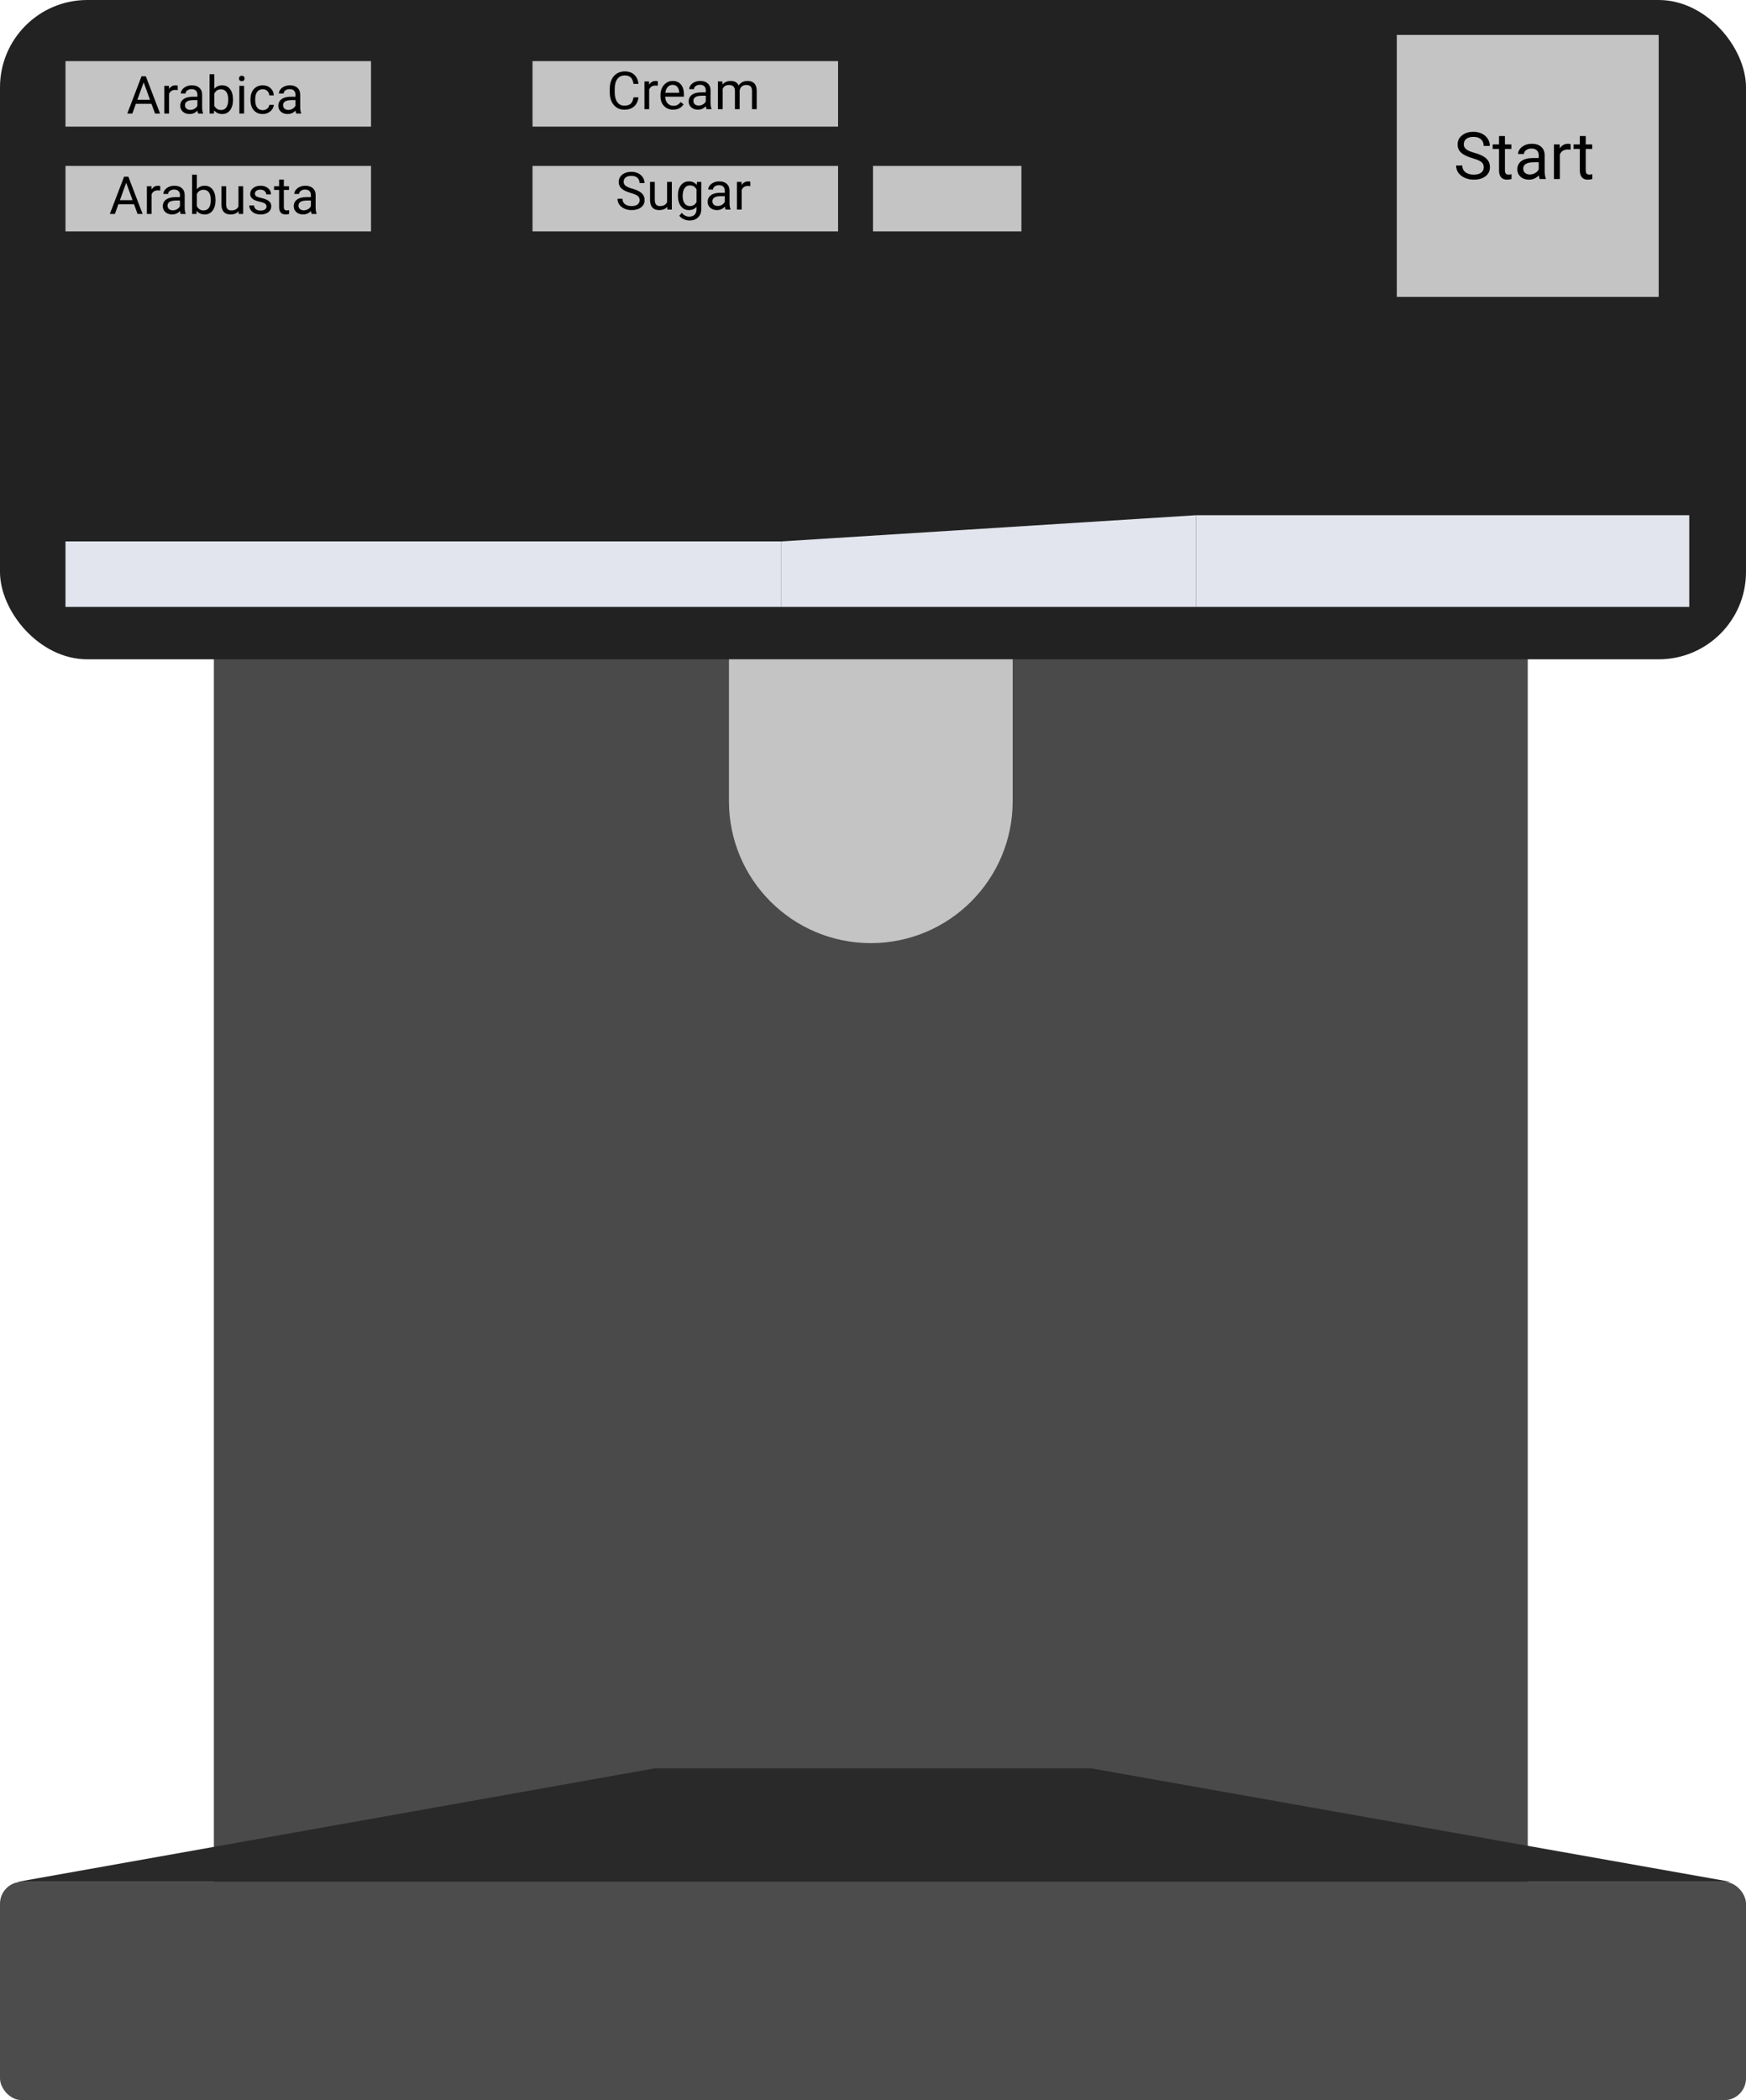 <svg width="400" height="481" viewBox="0 0 400 481" fill="none" xmlns="http://www.w3.org/2000/svg">
<rect x="49" y="85" width="301" height="346" fill="#4A4A4A"/>
<rect y="431" width="400" height="50" rx="5" fill="#4D4C4C"/>
<path d="M150 405H250L396.5 431H4L150 405Z" fill="#292929"/>
<rect width="400" height="151" rx="20" fill="#222222"/>
<rect x="15" y="124" width="164" height="15" fill="#E2E5ED"/>
<path d="M179 124L274 118V139H179V124Z" fill="#E2E5ED"/>
<rect x="274" y="118" width="113" height="21" fill="#E2E5ED"/>
<rect x="15" y="14" width="70" height="15" fill="#C4C4C4"/>
<rect x="122" y="14" width="70" height="15" fill="#C4C4C4"/>
<rect x="122" y="38" width="70" height="15" fill="#C4C4C4"/>
<path d="M146.266 22.293C146.16 23.195 145.826 23.893 145.264 24.385C144.705 24.873 143.961 25.117 143.031 25.117C142.023 25.117 141.215 24.756 140.605 24.033C140 23.311 139.697 22.344 139.697 21.133V20.312C139.697 19.52 139.838 18.822 140.119 18.221C140.404 17.619 140.807 17.158 141.326 16.838C141.846 16.514 142.447 16.352 143.131 16.352C144.037 16.352 144.764 16.605 145.311 17.113C145.857 17.617 146.176 18.316 146.266 19.211H145.135C145.037 18.531 144.824 18.039 144.496 17.734C144.172 17.43 143.717 17.277 143.131 17.277C142.412 17.277 141.848 17.543 141.438 18.074C141.031 18.605 140.828 19.361 140.828 20.342V21.168C140.828 22.094 141.021 22.83 141.408 23.377C141.795 23.924 142.336 24.197 143.031 24.197C143.656 24.197 144.135 24.057 144.467 23.775C144.803 23.49 145.025 22.996 145.135 22.293H146.266ZM150.701 19.633C150.537 19.605 150.359 19.592 150.168 19.592C149.457 19.592 148.975 19.895 148.721 20.5V25H147.637V18.66H148.691L148.709 19.393C149.064 18.826 149.568 18.543 150.221 18.543C150.432 18.543 150.592 18.57 150.701 18.625V19.633ZM154.217 25.117C153.357 25.117 152.658 24.836 152.119 24.273C151.58 23.707 151.311 22.951 151.311 22.006V21.807C151.311 21.178 151.43 20.617 151.668 20.125C151.91 19.629 152.246 19.242 152.676 18.965C153.109 18.684 153.578 18.543 154.082 18.543C154.906 18.543 155.547 18.814 156.004 19.357C156.461 19.9 156.689 20.678 156.689 21.689V22.141H152.395C152.41 22.766 152.592 23.271 152.939 23.658C153.291 24.041 153.736 24.232 154.275 24.232C154.658 24.232 154.982 24.154 155.248 23.998C155.514 23.842 155.746 23.635 155.945 23.377L156.607 23.893C156.076 24.709 155.279 25.117 154.217 25.117ZM154.082 19.434C153.645 19.434 153.277 19.594 152.98 19.914C152.684 20.23 152.5 20.676 152.43 21.25H155.605V21.168C155.574 20.617 155.426 20.191 155.16 19.891C154.895 19.586 154.535 19.434 154.082 19.434ZM161.863 25C161.801 24.875 161.75 24.652 161.711 24.332C161.207 24.855 160.605 25.117 159.906 25.117C159.281 25.117 158.768 24.941 158.365 24.59C157.967 24.234 157.768 23.785 157.768 23.242C157.768 22.582 158.018 22.07 158.518 21.707C159.021 21.34 159.729 21.156 160.639 21.156H161.693V20.658C161.693 20.279 161.58 19.979 161.354 19.756C161.127 19.529 160.793 19.416 160.352 19.416C159.965 19.416 159.641 19.514 159.379 19.709C159.117 19.904 158.986 20.141 158.986 20.418H157.896C157.896 20.102 158.008 19.797 158.23 19.504C158.457 19.207 158.762 18.973 159.145 18.801C159.531 18.629 159.955 18.543 160.416 18.543C161.146 18.543 161.719 18.727 162.133 19.094C162.547 19.457 162.762 19.959 162.777 20.6V23.518C162.777 24.1 162.852 24.562 163 24.906V25H161.863ZM160.064 24.174C160.404 24.174 160.727 24.086 161.031 23.91C161.336 23.734 161.557 23.506 161.693 23.225V21.924H160.844C159.516 21.924 158.852 22.312 158.852 23.09C158.852 23.43 158.965 23.695 159.191 23.887C159.418 24.078 159.709 24.174 160.064 24.174ZM165.496 18.66L165.525 19.363C165.99 18.816 166.617 18.543 167.406 18.543C168.293 18.543 168.896 18.883 169.217 19.562C169.428 19.258 169.701 19.012 170.037 18.824C170.377 18.637 170.777 18.543 171.238 18.543C172.629 18.543 173.336 19.279 173.359 20.752V25H172.275V20.816C172.275 20.363 172.172 20.025 171.965 19.803C171.758 19.576 171.41 19.463 170.922 19.463C170.52 19.463 170.186 19.584 169.92 19.826C169.654 20.064 169.5 20.387 169.457 20.793V25H168.367V20.846C168.367 19.924 167.916 19.463 167.014 19.463C166.303 19.463 165.816 19.766 165.555 20.371V25H164.471V18.66H165.496Z" fill="black"/>
<path d="M144.504 44.197C143.539 43.92 142.836 43.58 142.395 43.178C141.957 42.772 141.738 42.272 141.738 41.678C141.738 41.006 142.006 40.451 142.541 40.014C143.08 39.572 143.779 39.352 144.639 39.352C145.225 39.352 145.746 39.465 146.203 39.691C146.664 39.918 147.02 40.23 147.27 40.629C147.523 41.027 147.65 41.463 147.65 41.935H146.52C146.52 41.42 146.355 41.016 146.027 40.723C145.699 40.426 145.236 40.277 144.639 40.277C144.084 40.277 143.65 40.4 143.338 40.647C143.029 40.889 142.875 41.227 142.875 41.66C142.875 42.008 143.021 42.303 143.314 42.545C143.611 42.783 144.113 43.002 144.82 43.201C145.531 43.4 146.086 43.621 146.484 43.863C146.887 44.102 147.184 44.381 147.375 44.701C147.57 45.022 147.668 45.398 147.668 45.832C147.668 46.523 147.398 47.078 146.859 47.496C146.32 47.91 145.6 48.117 144.697 48.117C144.111 48.117 143.564 48.006 143.057 47.783C142.549 47.557 142.156 47.248 141.879 46.857C141.605 46.467 141.469 46.023 141.469 45.527H142.6C142.6 46.043 142.789 46.451 143.168 46.752C143.551 47.049 144.061 47.197 144.697 47.197C145.291 47.197 145.746 47.076 146.062 46.834C146.379 46.592 146.537 46.262 146.537 45.844C146.537 45.426 146.391 45.103 146.098 44.877C145.805 44.647 145.273 44.42 144.504 44.197ZM152.859 47.373C152.438 47.869 151.818 48.117 151.002 48.117C150.326 48.117 149.811 47.922 149.455 47.531C149.104 47.137 148.926 46.555 148.922 45.785V41.66H150.006V45.756C150.006 46.717 150.396 47.197 151.178 47.197C152.006 47.197 152.557 46.889 152.83 46.272V41.66H153.914V48H152.883L152.859 47.373ZM155.309 44.777C155.309 43.789 155.537 43.004 155.994 42.422C156.451 41.836 157.057 41.543 157.811 41.543C158.584 41.543 159.188 41.816 159.621 42.363L159.674 41.66H160.664V47.848C160.664 48.668 160.42 49.315 159.932 49.787C159.447 50.26 158.795 50.496 157.975 50.496C157.518 50.496 157.07 50.398 156.633 50.203C156.195 50.008 155.861 49.74 155.631 49.4L156.193 48.75C156.658 49.324 157.227 49.611 157.898 49.611C158.426 49.611 158.836 49.463 159.129 49.166C159.426 48.869 159.574 48.451 159.574 47.912V47.367C159.141 47.867 158.549 48.117 157.799 48.117C157.057 48.117 156.455 47.818 155.994 47.221C155.537 46.623 155.309 45.809 155.309 44.777ZM156.398 44.9C156.398 45.615 156.545 46.178 156.838 46.588C157.131 46.994 157.541 47.197 158.068 47.197C158.752 47.197 159.254 46.887 159.574 46.266V43.371C159.242 42.766 158.744 42.463 158.08 42.463C157.553 42.463 157.141 42.668 156.844 43.078C156.547 43.488 156.398 44.096 156.398 44.9ZM166.219 48C166.156 47.875 166.105 47.652 166.066 47.332C165.562 47.855 164.961 48.117 164.262 48.117C163.637 48.117 163.123 47.941 162.721 47.59C162.322 47.234 162.123 46.785 162.123 46.242C162.123 45.582 162.373 45.07 162.873 44.707C163.377 44.34 164.084 44.156 164.994 44.156H166.049V43.658C166.049 43.279 165.936 42.978 165.709 42.756C165.482 42.529 165.148 42.416 164.707 42.416C164.32 42.416 163.996 42.514 163.734 42.709C163.473 42.904 163.342 43.141 163.342 43.418H162.252C162.252 43.102 162.363 42.797 162.586 42.504C162.812 42.207 163.117 41.973 163.5 41.801C163.887 41.629 164.311 41.543 164.771 41.543C165.502 41.543 166.074 41.727 166.488 42.094C166.902 42.457 167.117 42.959 167.133 43.6V46.518C167.133 47.1 167.207 47.562 167.355 47.906V48H166.219ZM164.42 47.174C164.76 47.174 165.082 47.086 165.387 46.91C165.691 46.734 165.912 46.506 166.049 46.225V44.924H165.199C163.871 44.924 163.207 45.312 163.207 46.09C163.207 46.43 163.32 46.695 163.547 46.887C163.773 47.078 164.064 47.174 164.42 47.174ZM171.896 42.633C171.732 42.605 171.555 42.592 171.363 42.592C170.652 42.592 170.17 42.895 169.916 43.5V48H168.832V41.66H169.887L169.904 42.393C170.26 41.826 170.764 41.543 171.416 41.543C171.627 41.543 171.787 41.57 171.896 41.625V42.633Z" fill="black"/>
<rect x="15" y="38" width="70" height="15" fill="#C4C4C4"/>
<path d="M34.701 23.773H31.127L30.324 26H29.164L32.422 17.469H33.406L36.67 26H35.516L34.701 23.773ZM31.467 22.848H34.367L32.914 18.857L31.467 22.848ZM40.713 20.633C40.549 20.605 40.371 20.592 40.18 20.592C39.469 20.592 38.986 20.895 38.732 21.5V26H37.648V19.66H38.703L38.721 20.393C39.076 19.826 39.58 19.543 40.232 19.543C40.443 19.543 40.603 19.57 40.713 19.625V20.633ZM45.395 26C45.332 25.875 45.281 25.652 45.242 25.332C44.738 25.855 44.137 26.117 43.438 26.117C42.812 26.117 42.299 25.941 41.897 25.59C41.498 25.234 41.299 24.785 41.299 24.242C41.299 23.582 41.549 23.07 42.049 22.707C42.553 22.34 43.26 22.156 44.17 22.156H45.225V21.658C45.225 21.279 45.111 20.979 44.885 20.756C44.658 20.529 44.324 20.416 43.883 20.416C43.496 20.416 43.172 20.514 42.91 20.709C42.648 20.904 42.518 21.141 42.518 21.418H41.428C41.428 21.102 41.539 20.797 41.762 20.504C41.988 20.207 42.293 19.973 42.676 19.801C43.062 19.629 43.486 19.543 43.947 19.543C44.678 19.543 45.25 19.727 45.664 20.094C46.078 20.457 46.293 20.959 46.309 21.6V24.518C46.309 25.1 46.383 25.562 46.531 25.906V26H45.395ZM43.596 25.174C43.935 25.174 44.258 25.086 44.562 24.91C44.867 24.734 45.088 24.506 45.225 24.225V22.924H44.375C43.047 22.924 42.383 23.312 42.383 24.09C42.383 24.43 42.496 24.695 42.723 24.887C42.949 25.078 43.24 25.174 43.596 25.174ZM53.375 22.9C53.375 23.869 53.152 24.648 52.707 25.238C52.262 25.824 51.664 26.117 50.914 26.117C50.113 26.117 49.494 25.834 49.057 25.268L49.004 26H48.008V17H49.092V20.357C49.529 19.814 50.133 19.543 50.902 19.543C51.672 19.543 52.275 19.834 52.713 20.416C53.154 20.998 53.375 21.795 53.375 22.807V22.9ZM52.291 22.777C52.291 22.039 52.148 21.469 51.863 21.066C51.578 20.664 51.168 20.463 50.633 20.463C49.918 20.463 49.404 20.795 49.092 21.459V24.201C49.424 24.865 49.941 25.197 50.645 25.197C51.164 25.197 51.568 24.996 51.857 24.594C52.147 24.191 52.291 23.586 52.291 22.777ZM55.924 26H54.84V19.66H55.924V26ZM54.752 17.979C54.752 17.803 54.805 17.654 54.91 17.533C55.02 17.412 55.18 17.352 55.391 17.352C55.602 17.352 55.762 17.412 55.871 17.533C55.98 17.654 56.035 17.803 56.035 17.979C56.035 18.154 55.98 18.301 55.871 18.418C55.762 18.535 55.602 18.594 55.391 18.594C55.18 18.594 55.02 18.535 54.91 18.418C54.805 18.301 54.752 18.154 54.752 17.979ZM60.207 25.232C60.594 25.232 60.932 25.115 61.221 24.881C61.51 24.646 61.67 24.354 61.701 24.002H62.727C62.707 24.365 62.582 24.711 62.352 25.039C62.121 25.367 61.812 25.629 61.426 25.824C61.043 26.02 60.637 26.117 60.207 26.117C59.344 26.117 58.656 25.83 58.145 25.256C57.637 24.678 57.383 23.889 57.383 22.889V22.707C57.383 22.09 57.496 21.541 57.723 21.061C57.949 20.58 58.273 20.207 58.695 19.941C59.121 19.676 59.623 19.543 60.201 19.543C60.912 19.543 61.502 19.756 61.971 20.182C62.443 20.607 62.695 21.16 62.727 21.84H61.701C61.67 21.43 61.514 21.094 61.232 20.832C60.955 20.566 60.611 20.434 60.201 20.434C59.65 20.434 59.223 20.633 58.918 21.031C58.617 21.426 58.467 21.998 58.467 22.748V22.953C58.467 23.684 58.617 24.246 58.918 24.641C59.219 25.035 59.648 25.232 60.207 25.232ZM67.859 26C67.797 25.875 67.746 25.652 67.707 25.332C67.203 25.855 66.602 26.117 65.902 26.117C65.277 26.117 64.764 25.941 64.361 25.59C63.963 25.234 63.764 24.785 63.764 24.242C63.764 23.582 64.014 23.07 64.514 22.707C65.018 22.34 65.725 22.156 66.635 22.156H67.689V21.658C67.689 21.279 67.576 20.979 67.35 20.756C67.123 20.529 66.789 20.416 66.348 20.416C65.961 20.416 65.637 20.514 65.375 20.709C65.113 20.904 64.982 21.141 64.982 21.418H63.893C63.893 21.102 64.004 20.797 64.227 20.504C64.453 20.207 64.758 19.973 65.141 19.801C65.527 19.629 65.951 19.543 66.412 19.543C67.143 19.543 67.715 19.727 68.129 20.094C68.543 20.457 68.758 20.959 68.773 21.6V24.518C68.773 25.1 68.848 25.562 68.996 25.906V26H67.859ZM66.061 25.174C66.4 25.174 66.723 25.086 67.027 24.91C67.332 24.734 67.553 24.506 67.689 24.225V22.924H66.84C65.512 22.924 64.848 23.312 64.848 24.09C64.848 24.43 64.961 24.695 65.188 24.887C65.414 25.078 65.705 25.174 66.061 25.174Z" fill="black"/>
<path d="M30.701 46.773H27.127L26.324 49H25.164L28.422 40.469H29.406L32.67 49H31.516L30.701 46.773ZM27.467 45.848H30.367L28.914 41.857L27.467 45.848ZM36.713 43.633C36.549 43.605 36.371 43.592 36.18 43.592C35.469 43.592 34.986 43.895 34.732 44.5V49H33.648V42.66H34.703L34.721 43.393C35.076 42.826 35.58 42.543 36.232 42.543C36.443 42.543 36.603 42.57 36.713 42.625V43.633ZM41.395 49C41.332 48.875 41.281 48.652 41.242 48.332C40.738 48.855 40.137 49.117 39.438 49.117C38.812 49.117 38.299 48.941 37.897 48.59C37.498 48.234 37.299 47.785 37.299 47.242C37.299 46.582 37.549 46.07 38.049 45.707C38.553 45.34 39.26 45.156 40.17 45.156H41.225V44.658C41.225 44.279 41.111 43.978 40.885 43.756C40.658 43.529 40.324 43.416 39.883 43.416C39.496 43.416 39.172 43.514 38.91 43.709C38.648 43.904 38.518 44.141 38.518 44.418H37.428C37.428 44.102 37.539 43.797 37.762 43.504C37.988 43.207 38.293 42.973 38.676 42.801C39.062 42.629 39.486 42.543 39.947 42.543C40.678 42.543 41.25 42.727 41.664 43.094C42.078 43.457 42.293 43.959 42.309 44.6V47.518C42.309 48.1 42.383 48.562 42.531 48.906V49H41.395ZM39.596 48.174C39.935 48.174 40.258 48.086 40.562 47.91C40.867 47.734 41.088 47.506 41.225 47.225V45.924H40.375C39.047 45.924 38.383 46.312 38.383 47.09C38.383 47.43 38.496 47.695 38.723 47.887C38.949 48.078 39.24 48.174 39.596 48.174ZM49.375 45.9C49.375 46.869 49.152 47.648 48.707 48.238C48.262 48.824 47.664 49.117 46.914 49.117C46.113 49.117 45.494 48.834 45.057 48.268L45.004 49H44.008V40H45.092V43.357C45.529 42.815 46.133 42.543 46.902 42.543C47.672 42.543 48.275 42.834 48.713 43.416C49.154 43.998 49.375 44.795 49.375 45.807V45.9ZM48.291 45.777C48.291 45.039 48.148 44.469 47.863 44.066C47.578 43.664 47.168 43.463 46.633 43.463C45.918 43.463 45.404 43.795 45.092 44.459V47.201C45.424 47.865 45.941 48.197 46.645 48.197C47.164 48.197 47.568 47.996 47.857 47.594C48.147 47.191 48.291 46.586 48.291 45.777ZM54.66 48.373C54.238 48.869 53.619 49.117 52.803 49.117C52.127 49.117 51.611 48.922 51.256 48.531C50.904 48.137 50.727 47.555 50.723 46.785V42.66H51.807V46.756C51.807 47.717 52.197 48.197 52.978 48.197C53.807 48.197 54.357 47.889 54.631 47.272V42.66H55.715V49H54.684L54.66 48.373ZM61.059 47.318C61.059 47.025 60.947 46.799 60.725 46.639C60.506 46.475 60.121 46.334 59.57 46.217C59.023 46.1 58.588 45.959 58.264 45.795C57.943 45.631 57.705 45.435 57.549 45.209C57.397 44.982 57.32 44.713 57.32 44.4C57.32 43.881 57.539 43.441 57.977 43.082C58.418 42.723 58.98 42.543 59.664 42.543C60.383 42.543 60.965 42.728 61.41 43.1C61.859 43.471 62.084 43.945 62.084 44.523H60.994C60.994 44.227 60.867 43.971 60.613 43.756C60.363 43.541 60.047 43.434 59.664 43.434C59.27 43.434 58.961 43.52 58.738 43.691C58.516 43.863 58.404 44.088 58.404 44.365C58.404 44.627 58.508 44.824 58.715 44.957C58.922 45.09 59.295 45.217 59.834 45.338C60.377 45.459 60.816 45.603 61.152 45.772C61.488 45.94 61.736 46.143 61.897 46.381C62.06 46.615 62.143 46.902 62.143 47.242C62.143 47.809 61.916 48.264 61.463 48.607C61.01 48.947 60.422 49.117 59.699 49.117C59.191 49.117 58.742 49.027 58.352 48.848C57.961 48.668 57.654 48.418 57.432 48.098C57.213 47.773 57.103 47.424 57.103 47.049H58.188C58.207 47.412 58.352 47.701 58.621 47.916C58.895 48.127 59.254 48.232 59.699 48.232C60.109 48.232 60.438 48.15 60.684 47.986C60.934 47.818 61.059 47.596 61.059 47.318ZM65.025 41.125V42.66H66.209V43.498H65.025V47.43C65.025 47.684 65.078 47.875 65.184 48.004C65.289 48.129 65.469 48.191 65.723 48.191C65.848 48.191 66.019 48.168 66.238 48.121V49C65.953 49.078 65.676 49.117 65.406 49.117C64.922 49.117 64.557 48.971 64.311 48.678C64.064 48.385 63.941 47.969 63.941 47.43V43.498H62.787V42.66H63.941V41.125H65.025ZM71.394 49C71.332 48.875 71.281 48.652 71.242 48.332C70.738 48.855 70.137 49.117 69.438 49.117C68.812 49.117 68.299 48.941 67.897 48.59C67.498 48.234 67.299 47.785 67.299 47.242C67.299 46.582 67.549 46.07 68.049 45.707C68.553 45.34 69.26 45.156 70.17 45.156H71.225V44.658C71.225 44.279 71.111 43.978 70.885 43.756C70.658 43.529 70.324 43.416 69.883 43.416C69.496 43.416 69.172 43.514 68.91 43.709C68.648 43.904 68.518 44.141 68.518 44.418H67.428C67.428 44.102 67.539 43.797 67.762 43.504C67.988 43.207 68.293 42.973 68.676 42.801C69.062 42.629 69.486 42.543 69.947 42.543C70.678 42.543 71.25 42.727 71.664 43.094C72.078 43.457 72.293 43.959 72.309 44.6V47.518C72.309 48.1 72.383 48.562 72.531 48.906V49H71.394ZM69.596 48.174C69.936 48.174 70.258 48.086 70.562 47.91C70.867 47.734 71.088 47.506 71.225 47.225V45.924H70.375C69.047 45.924 68.383 46.312 68.383 47.09C68.383 47.43 68.496 47.695 68.723 47.887C68.949 48.078 69.24 48.174 69.596 48.174Z" fill="black"/>
<rect x="200" y="38" width="34" height="15" fill="#C4C4C4"/>
<path d="M167 151H232V183.5C232 201.449 217.449 216 199.5 216V216C181.551 216 167 201.449 167 183.5V151Z" fill="#C4C4C4"/>
<rect x="320" y="8" width="60" height="60" fill="#C4C4C4"/>
<path d="M337.38 36.247C336.174 35.9 335.295 35.475 334.743 34.972C334.196 34.464 333.923 33.839 333.923 33.097C333.923 32.257 334.257 31.564 334.926 31.017C335.6 30.465 336.474 30.189 337.548 30.189C338.281 30.189 338.933 30.331 339.504 30.614C340.08 30.898 340.524 31.288 340.837 31.786C341.154 32.284 341.313 32.829 341.313 33.419H339.899C339.899 32.775 339.694 32.27 339.284 31.903C338.874 31.532 338.295 31.347 337.548 31.347C336.855 31.347 336.313 31.5 335.922 31.808C335.537 32.111 335.344 32.533 335.344 33.075C335.344 33.51 335.527 33.878 335.893 34.181C336.264 34.479 336.892 34.752 337.775 35.002C338.664 35.251 339.357 35.526 339.855 35.829C340.358 36.127 340.729 36.476 340.969 36.877C341.213 37.277 341.335 37.748 341.335 38.29C341.335 39.154 340.998 39.848 340.324 40.37C339.65 40.888 338.75 41.147 337.622 41.147C336.889 41.147 336.206 41.007 335.571 40.729C334.936 40.446 334.445 40.06 334.099 39.572C333.757 39.084 333.586 38.529 333.586 37.909H335C335 38.554 335.236 39.064 335.71 39.44C336.188 39.811 336.826 39.997 337.622 39.997C338.364 39.997 338.933 39.845 339.328 39.542C339.724 39.24 339.921 38.827 339.921 38.305C339.921 37.782 339.738 37.379 339.372 37.096C339.006 36.808 338.342 36.525 337.38 36.247ZM344.77 31.156V33.075H346.25V34.123H344.77V39.037C344.77 39.355 344.836 39.594 344.968 39.755C345.1 39.911 345.324 39.989 345.642 39.989C345.798 39.989 346.013 39.96 346.286 39.901V41C345.93 41.098 345.583 41.147 345.246 41.147C344.641 41.147 344.184 40.963 343.876 40.597C343.569 40.231 343.415 39.711 343.415 39.037V34.123H341.972V33.075H343.415V31.156H344.77ZM352.731 41C352.653 40.844 352.59 40.565 352.541 40.165C351.911 40.819 351.159 41.147 350.285 41.147C349.504 41.147 348.862 40.927 348.359 40.487C347.861 40.043 347.612 39.481 347.612 38.803C347.612 37.977 347.924 37.338 348.549 36.884C349.179 36.425 350.063 36.195 351.201 36.195H352.519V35.573C352.519 35.099 352.377 34.723 352.094 34.445C351.811 34.162 351.394 34.02 350.842 34.02C350.358 34.02 349.953 34.142 349.626 34.386C349.299 34.63 349.135 34.926 349.135 35.273H347.773C347.773 34.877 347.912 34.496 348.19 34.13C348.474 33.759 348.854 33.466 349.333 33.251C349.816 33.036 350.346 32.929 350.922 32.929C351.835 32.929 352.551 33.158 353.068 33.617C353.586 34.071 353.854 34.699 353.874 35.499V39.147C353.874 39.874 353.967 40.453 354.152 40.883V41H352.731ZM350.483 39.967C350.908 39.967 351.311 39.857 351.691 39.638C352.072 39.418 352.348 39.132 352.519 38.781V37.155H351.457C349.797 37.155 348.967 37.641 348.967 38.612C348.967 39.037 349.108 39.369 349.392 39.608C349.675 39.848 350.039 39.967 350.483 39.967ZM359.829 34.291C359.624 34.257 359.401 34.24 359.162 34.24C358.273 34.24 357.67 34.618 357.353 35.375V41H355.998V33.075H357.316L357.338 33.991C357.783 33.283 358.413 32.929 359.228 32.929C359.492 32.929 359.692 32.963 359.829 33.031V34.291ZM363.286 31.156V33.075H364.765V34.123H363.286V39.037C363.286 39.355 363.352 39.594 363.483 39.755C363.615 39.911 363.84 39.989 364.157 39.989C364.313 39.989 364.528 39.96 364.802 39.901V41C364.445 41.098 364.099 41.147 363.762 41.147C363.156 41.147 362.7 40.963 362.392 40.597C362.084 40.231 361.931 39.711 361.931 39.037V34.123H360.488V33.075H361.931V31.156H363.286Z" fill="black"/>
</svg>

